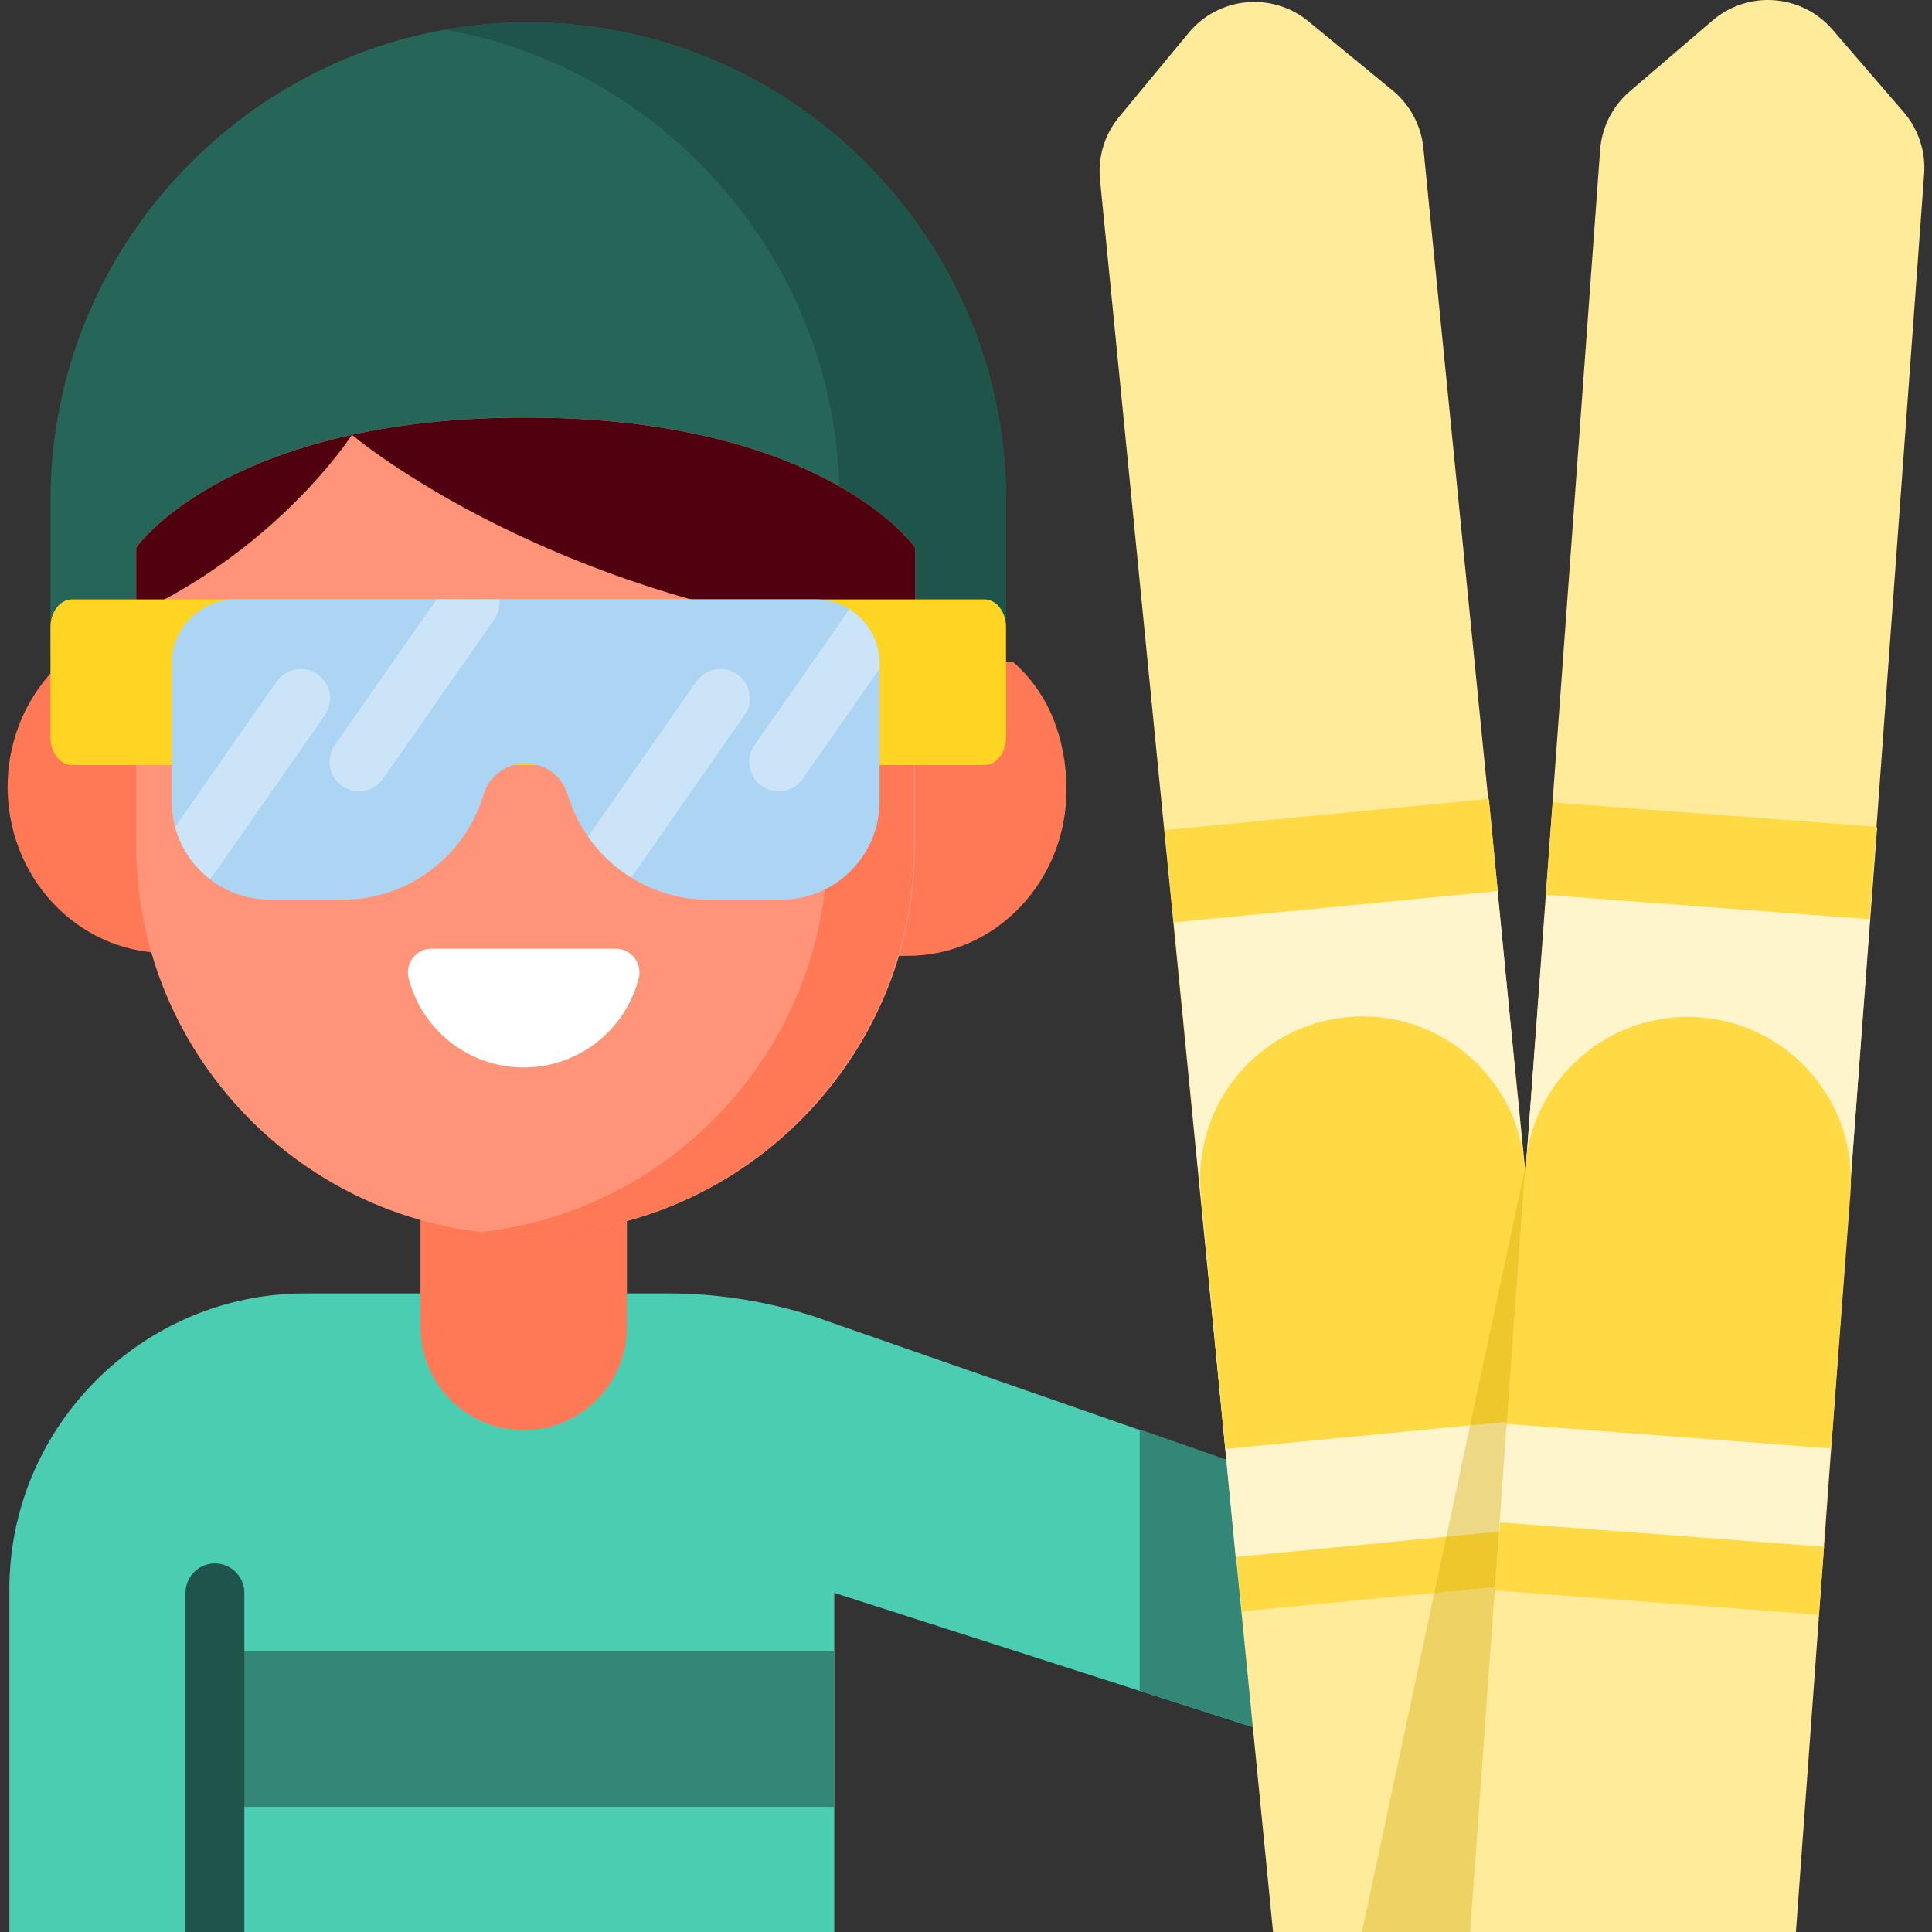 <?xml version="1.0" encoding="iso-8859-1"?>
<!-- Generator: Adobe Illustrator 19.0.0, SVG Export Plug-In . SVG Version: 6.00 Build 0)  -->
<svg version="1.1" id="Layer_1" xmlns="http://www.w3.org/2000/svg" xmlns:xlink="http://www.w3.org/1999/xlink" x="0px" y="0px"
	 viewBox="0 0 512.001 512.001" style="enable-background:new 0 0 512.001 512.001;" xml:space="preserve">
<rect x="0" y="0" width="512.001" height="512.001" fill="#333333" stroke="none"/>
<path style="fill:#4BCDB2;" d="M221.093,512v-89.878l110.922,35.602l-6.985-70.736l-109.544-38.192
	c-12.442-3.994-25.43-6.027-38.498-6.027h-10.849h-54.711H80.859c-43.107,0-78.376,35.269-78.376,78.376l0,0v90.856h218.61V512z"/>
<polygon style="fill:#328777;" points="302.035,378.804 328.227,387.936 332.63,457.898 302.035,448.078 "/>
<path style="fill:#FFEB99;" d="M337.375,512L291.508,47.526c-0.575-5.977,1.254-11.938,5.081-16.563l18.415-22.258
	c7.934-9.589,22.13-10.955,31.747-3.054l22.32,18.339c4.639,3.812,7.571,9.314,8.146,15.291l47.084,472.717L337.375,512z"/>
<rect x="317.889" y="215.51" transform="matrix(-0.995 0.096 -0.096 -0.995 750.134 588.477)" style="fill:#FFF5CC;" width="86.101" height="193.471"/>
<g>
	
		<rect x="328.113" y="408.2" transform="matrix(-0.995 0.096 -0.096 -0.995 780.111 793.46)" style="fill:#FFDA44;" width="85.79" height="14.512"/>
	<path style="fill:#FFDA44;" d="M399.46,376.785l-74.723,7.188l-6.487-67.443c-2.277-23.667,15.064-44.699,38.732-46.976
		c23.667-2.276,44.699,15.064,46.976,38.732l6.777,67.509L399.46,376.785z"/>
	
		<rect x="309.54" y="215.615" transform="matrix(-0.995 0.096 -0.096 -0.995 725.621 420.973)" style="fill:#FFDA44;" width="86.33" height="24.58"/>
</g>
<g>
	<path style="fill:#FF7956;" d="M111.429,314.728V347.1v4.559c0,15.108,12.247,27.355,27.355,27.355s27.355-12.247,27.355-27.355
		V347.1v-32.372H111.429z"/>
	<path style="fill:#FF7956;" d="M268.41,175.377c9.359,8.069,14.211,20.281,14.211,33.947c0,24.296-18.853,43.993-42.111,43.993
		l-194.899-0.8c-23.243,0.853-42.747-18.138-43.564-42.42c-0.546-16.211,7.376-30.681,19.618-38.763L268.41,175.377z"/>
</g>
<path style="fill:#266659;" d="M13.38,173.501V132.4C13.444,62.815,70.392,5.902,139.993,5.902l0,0
	c69.6,0,126.548,56.913,126.613,126.498v39.56L13.38,173.501z"/>
<path style="fill:#1F544A;" d="M139.993,5.902c-7.523,0-14.897,0.667-22.07,1.942C177.1,18.356,222.409,70.337,222.467,132.4v39.56
	l-209.088,1.272v0.268l253.226-1.541V132.4C266.541,62.815,209.592,5.902,139.993,5.902z"/>
<path style="fill:#FF9478;" d="M242.514,145.12c0,0.032,0.002,0.063,0.002,0.096v78.735c0,56.768-46.446,103.214-103.214,103.214
	l0,0c-56.768,0-103.214-46.447-103.214-103.214v-78.735c0-0.032,0.002-0.063,0.002-0.096c0,0,23.914-34.454,103.213-34.454
	S242.514,145.12,242.514,145.12z"/>
<path style="fill:#FF7956;" d="M242.237,145.12c0,0-23.911-34.454-103.211-34.454c-3.965,0-7.784,0.089-11.475,0.254
	c70.149,3.109,91.736,34.2,91.736,34.2c0,0.032,0.002,0.063,0.002,0.096v78.735c0,52.89-40.319,96.813-91.739,102.568
	c3.77,0.422,7.598,0.647,11.475,0.647c56.768,0,103.214-46.447,103.214-103.214v-78.735
	C242.239,145.183,242.237,145.152,242.237,145.12z"/>
<g>
	<polygon style="fill:#50000F;" points="93.27,115.238 93.269,115.239 93.271,115.239 	"/>
	<path style="fill:#50000F;" d="M242.516,145.215c0-0.032-0.002-0.063-0.002-0.096c0,0-23.911-34.454-103.211-34.454
		c-18.111,0-33.325,1.8-46.034,4.574c0.049,0.042,54.433,46.235,149.247,54.474V145.215z"/>
	<path style="fill:#50000F;" d="M93.269,115.239c-42.931,9.37-57.176,29.879-57.176,29.879c0,0.032-0.002,0.063-0.002,0.096v17.413
		C74.315,144.797,93.25,115.268,93.269,115.239z"/>
</g>
<path style="fill:#FFD422;" d="M241.594,202.752h19.276c3.167,0,5.734-3.289,5.734-7.346v-29.22c0-4.057-2.568-7.346-5.734-7.346
	h-44.288H63.402H19.114c-3.167,0-5.734,3.289-5.734,7.346v29.22c0,4.057,2.568,7.346,5.734,7.346H38.39H241.594z"/>
<path style="fill:#FFEB99;" d="M389.608,512l34.448-472.315c0.452-5.988,3.269-11.549,7.829-15.455l21.938-18.794
	c9.452-8.098,23.673-7.024,31.803,2.4l18.869,21.874c3.922,4.547,5.872,10.468,5.421,16.456l-33.976,465.835h-86.332V512z"/>
<rect x="404.306" y="215.78" transform="matrix(-0.997 -0.075 0.075 -0.997 869.987 655.927)" style="fill:#FFF5CC;" width="86.105" height="191.566"/>
<g>
	
		<rect x="396.784" y="406.452" transform="matrix(-0.997 -0.075 0.075 -0.997 847.14 862.913)" style="fill:#FFDA44;" width="86.105" height="18.07"/>
	<path style="fill:#FFDA44;" d="M485.289,383.849l5.123-67.865c1.797-23.816-16.052-44.58-39.868-46.377
		c-23.816-1.797-44.58,16.052-46.377,39.868l-5.123,67.865L485.289,383.849z"/>
</g>
<path style="fill:#FFFFFF;" d="M163.186,251.417c4.117,0,7.104,3.897,6.075,7.884c-3.499,13.566-15.818,23.589-30.478,23.589
	s-26.979-10.023-30.478-23.589c-1.028-3.986,1.958-7.884,6.075-7.884H163.186z"/>
<polygon style="fill:#328777;" points="221.093,478.841 57.918,478.841 56.956,437.551 221.093,437.551 "/>
<path style="fill:#ACD4F3;" d="M216.146,158.839h-39.885h-10.555H112.9h-9.485H62.458c-9.319,0-16.945,7.625-16.945,16.945v36.65
	c0,14.305,11.704,26.008,26.008,26.008H90.83c17.602,0,32.549-11.821,37.354-27.914c1.465-4.903,6-8.241,11.117-8.241l0,0
	c5.117,0,9.654,3.338,11.117,8.241c4.806,16.092,19.751,27.914,37.352,27.914h19.311c14.305,0,26.008-11.704,26.008-26.008v-36.648
	C233.092,166.465,225.467,158.839,216.146,158.839z"/>
<g>
	<path style="fill:#CCE4F7;" d="M86.08,189.543c2.464-3.531,1.599-8.391-1.932-10.854c-3.53-2.464-8.391-1.599-10.854,1.932
		l-26.888,38.535c1.492,5.535,4.775,10.352,9.185,13.789c0.372-0.354,0.723-0.74,1.029-1.179L86.08,189.543z"/>
	<path style="fill:#CCE4F7;" d="M90.681,208.301c1.359,0.948,2.914,1.403,4.454,1.403c2.462,0,4.885-1.163,6.4-3.336l29.46-42.224
		c1.124-1.61,1.548-3.496,1.349-5.306h-16.66l-26.936,38.607C86.284,200.978,87.15,205.838,90.681,208.301z"/>
	<path style="fill:#CCE4F7;" d="M197.305,189.543c2.464-3.531,1.599-8.391-1.932-10.854c-3.529-2.464-8.39-1.599-10.854,1.932
		l-28.677,41.101c3.027,4.326,6.908,8.011,11.392,10.816c0.217-0.241,0.422-0.498,0.612-0.77L197.305,189.543z"/>
	<path style="fill:#CCE4F7;" d="M225.099,161.435l-25.126,36.011c-2.464,3.531-1.599,8.391,1.932,10.854
		c1.359,0.948,2.914,1.403,4.454,1.403c2.462,0,4.885-1.163,6.4-3.336l20.333-29.14v-1.444
		C233.092,169.748,229.883,164.439,225.099,161.435z"/>
</g>
<path style="fill:#1F544A;" d="M64.752,512v-89.878c0-4.306-3.491-7.796-7.796-7.796s-7.796,3.491-7.796,7.796V512L64.752,512
	L64.752,512z"/>
<rect x="410.452" y="215.671" transform="matrix(-0.997 -0.075 0.075 -0.997 888.557 489.422)" style="fill:#FFDA44;" width="86.105" height="24.581"/>
<polygon style="opacity:0.35;fill:#CCA400;enable-background:new    ;" points="404.168,309.474 389.608,512 360.928,512 "/>
<g>
</g>
<g>
</g>
<g>
</g>
<g>
</g>
<g>
</g>
<g>
</g>
<g>
</g>
<g>
</g>
<g>
</g>
<g>
</g>
<g>
</g>
<g>
</g>
<g>
</g>
<g>
</g>
<g>
</g>
</svg>

